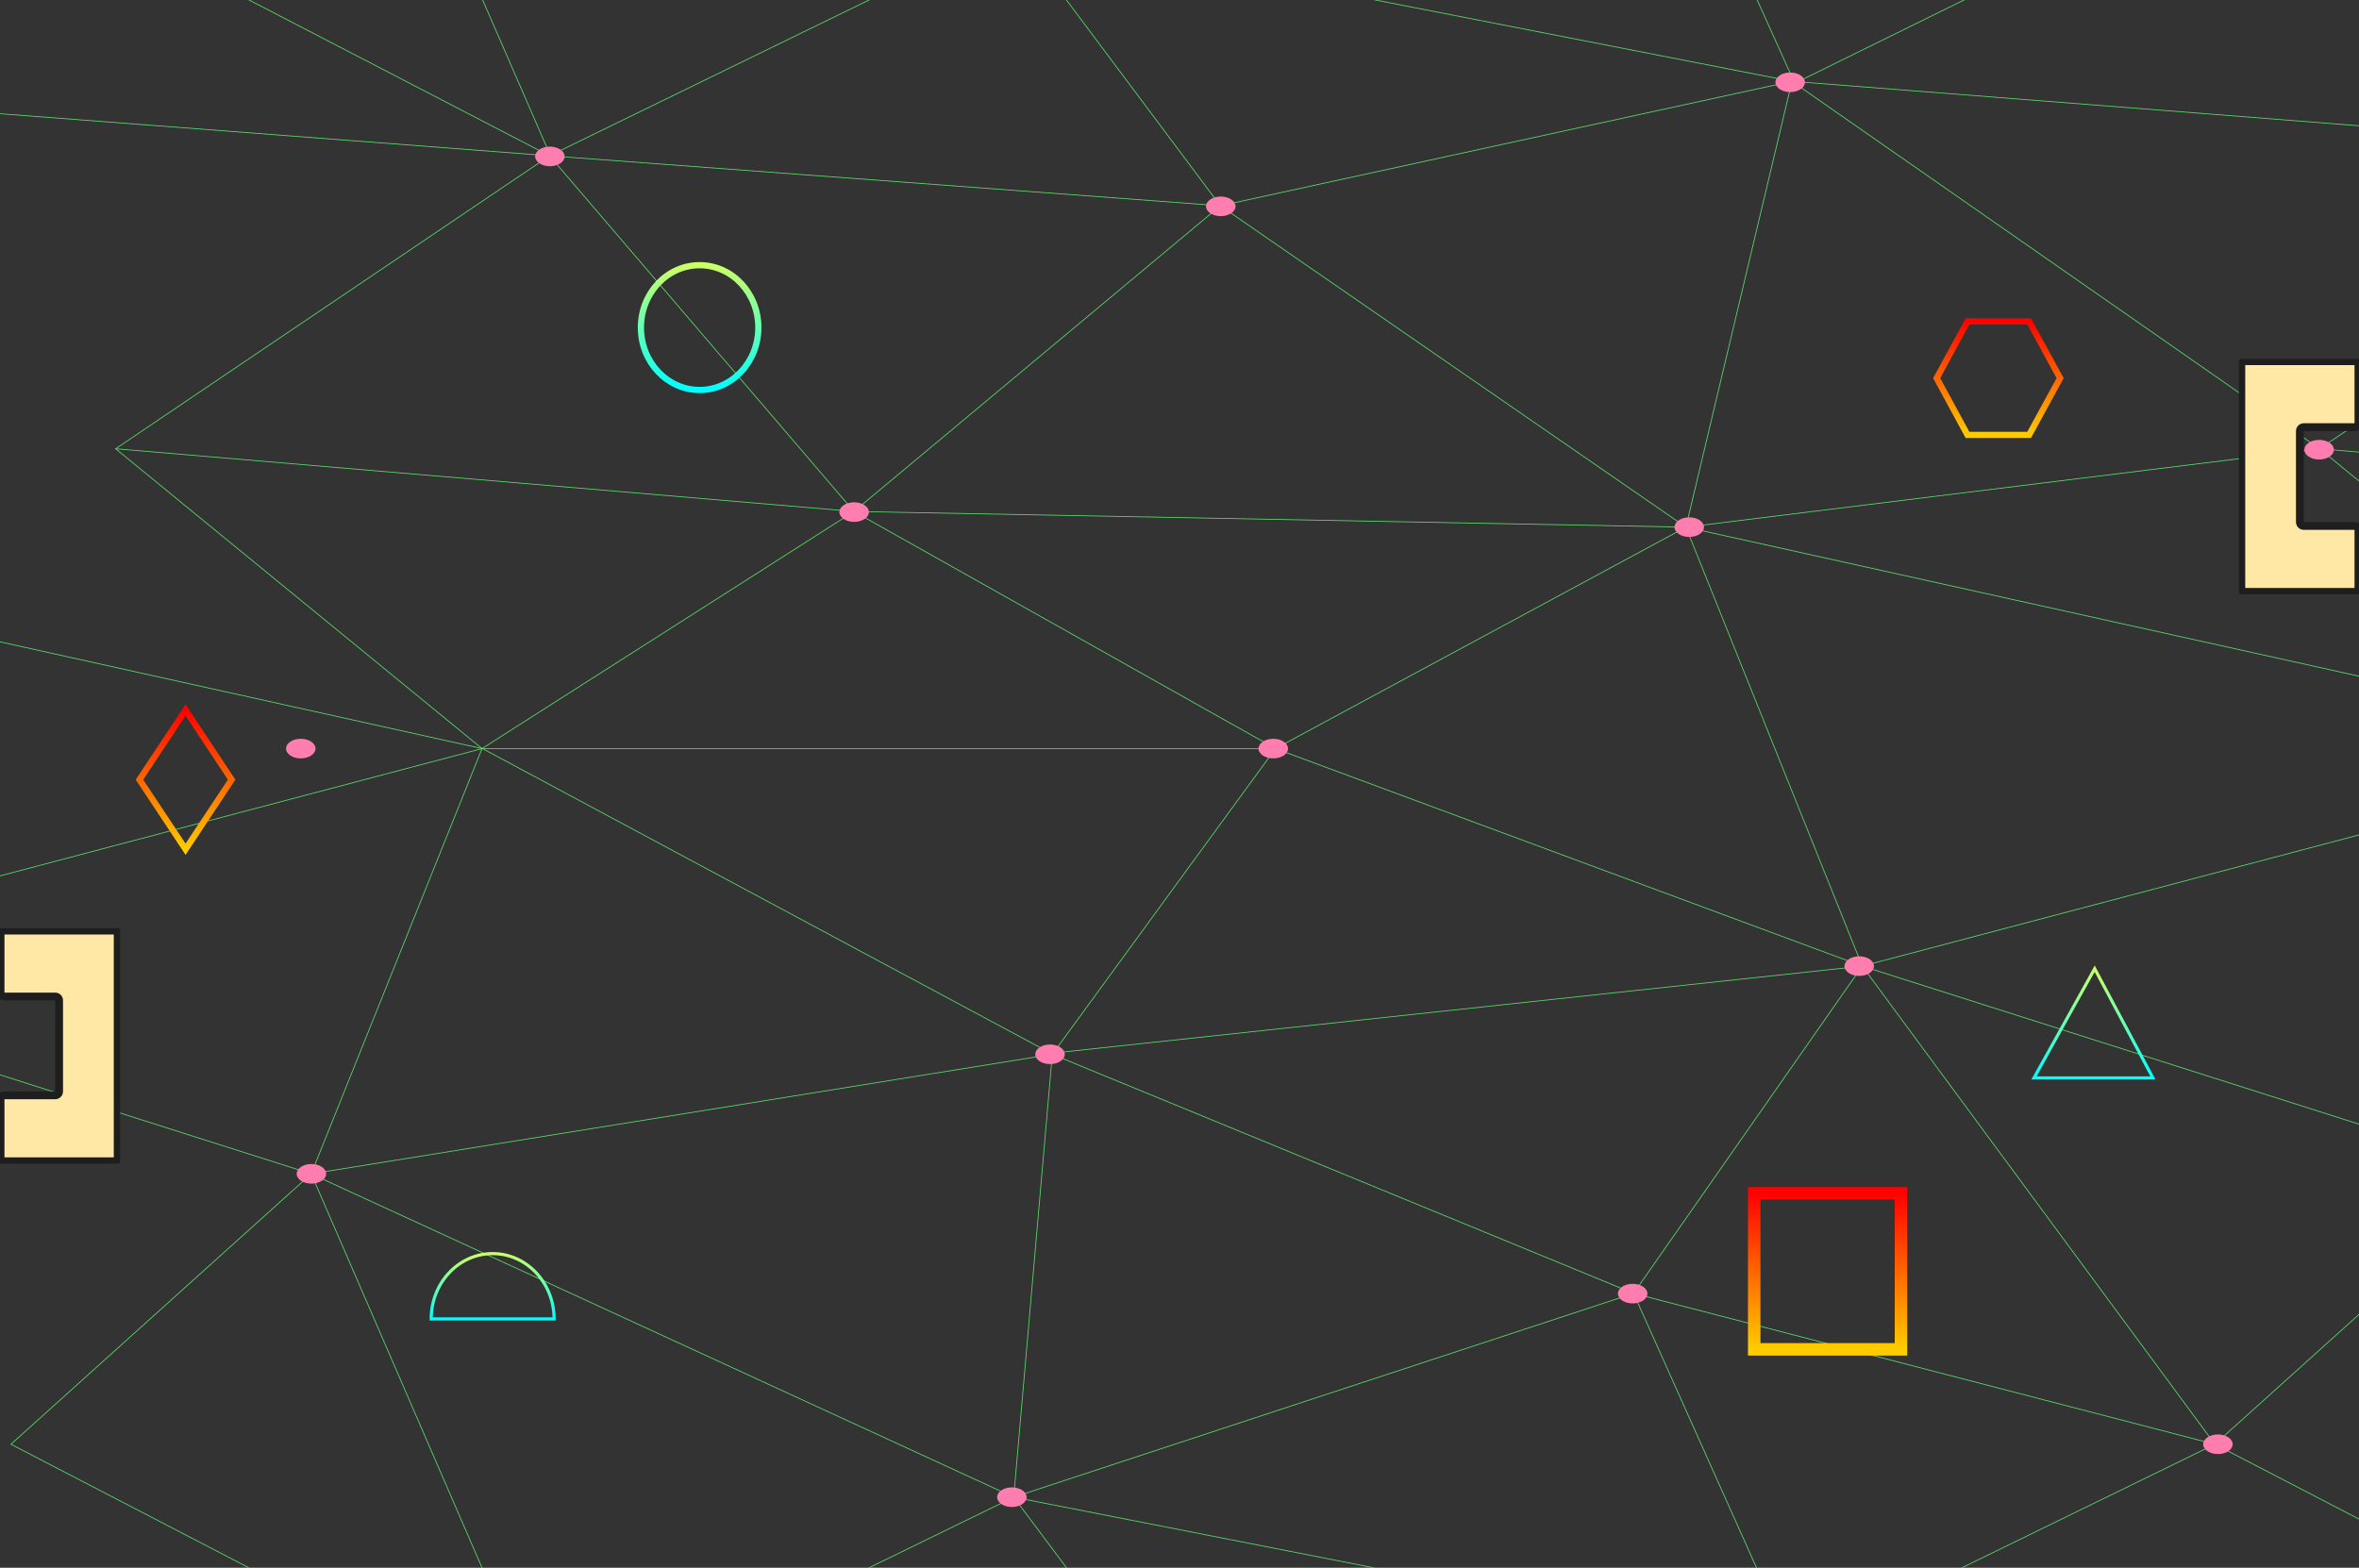 <svg width="1512" height="1005" viewBox="0 0 1512 1005" fill="none" xmlns="http://www.w3.org/2000/svg">
<rect x="0" y="0" width="1512" height="1005" fill="#333333" stroke="none"/>
<g clip-path="url(#clip0_182_500)">
<path d="M1486.71 287.681L1959.93 327.756M1765.7 1105.5L1419.61 925.856L1047.04 829.125L674.472 675.863L199.488 752.494M199.488 752.494L649.751 959.775L352.224 1104.87L199.488 752.494ZM199.488 752.494L-218.993 619.331L308.964 479.888L74.12 287.681L352.224 99.872L7.022 -79.144" stroke="#5CDB6D" stroke-width="0.5"/>
<path d="M74.12 287.681L547.338 327.881L817.497 479.888L1193.6 619.331L673.589 675.234L308.081 479.259M782.182 1136.91L649.751 959.775" stroke="#5CDB6D" stroke-width="0.5"/>
<path d="M1047.04 829.125L1149.46 1057.76L1419.61 925.856L1612.08 752.494L1193.6 619.331L1047.04 829.125ZM1047.04 829.125L649.751 959.775L674.472 675.863L817.496 479.888L1080.59 337.931L1486.71 287.681L1148.57 52.134L782.182 131.906L649.751 -45.225L352.224 99.872L547.338 327.881L308.963 479.888L199.488 752.494L7.022 925.856L353.107 1105.5" stroke="#5CDB6D" stroke-width="0.5"/>
<path d="M1047.04 -175.875L1150.34 53.391L1419.61 -79.144M1193.6 619.331L1080.59 337.931M1080.59 337.931L547.338 327.881L782.182 131.906M1080.59 337.931L1721.56 479.888M817.496 479.888H308.963" stroke="#5CDB6D" stroke-width="0.5"/>
<path d="M-263.136 52.763L352.224 99.872L782.182 131.906L1080.59 337.931L1148.57 52.134M1148.57 52.134L1765.7 100.5L1486.71 287.681L1721.55 479.887L1193.6 619.331L1419.61 925.856M1148.57 52.134L649.751 -45.225M1149.46 1057.76L649.751 959.775M199.488 -252.506L353.107 100.5M308.963 479.887L-332 337.931" stroke="#5CDB6D" stroke-width="0.5"/>
<path d="M1486.45 294.562C1491.67 294.562 1495.9 291.75 1495.9 288.281C1495.9 284.812 1491.67 282 1486.45 282C1481.23 282 1477 284.812 1477 288.281C1477 291.75 1481.23 294.562 1486.45 294.562Z" fill="#FF7DAF"/>
<path d="M1082.71 344.213C1087.93 344.213 1092.16 341.4 1092.16 337.931C1092.16 334.462 1087.93 331.65 1082.71 331.65C1077.49 331.65 1073.26 334.462 1073.26 337.931C1073.26 341.4 1077.49 344.213 1082.71 344.213Z" fill="#FF7DAF"/>
<path d="M1191.67 625.613C1196.89 625.613 1201.12 622.8 1201.12 619.331C1201.12 615.862 1196.89 613.05 1191.67 613.05C1186.45 613.05 1182.22 615.862 1182.22 619.331C1182.22 622.8 1186.45 625.613 1191.67 625.613Z" fill="#FF7DAF"/>
<path d="M1421.59 932.137C1426.81 932.137 1431.04 929.325 1431.04 925.856C1431.04 922.387 1426.81 919.575 1421.59 919.575C1416.37 919.575 1412.14 922.387 1412.14 925.856C1412.14 929.325 1416.37 932.137 1421.59 932.137Z" fill="#FF7DAF"/>
<path d="M1046.45 835.562C1051.67 835.562 1055.9 832.75 1055.9 829.281C1055.9 825.812 1051.67 823 1046.45 823C1041.23 823 1037 825.812 1037 829.281C1037 832.75 1041.23 835.562 1046.45 835.562Z" fill="#FF7DAF"/>
<path d="M673.01 682.144C678.229 682.144 682.46 679.331 682.46 675.862C682.46 672.393 678.229 669.581 673.01 669.581C667.791 669.581 663.56 672.393 663.56 675.862C663.56 679.331 667.791 682.144 673.01 682.144Z" fill="#FF7DAF"/>
<path d="M648.55 966.056C653.769 966.056 658 963.244 658 959.775C658 956.306 653.769 953.494 648.55 953.494C643.331 953.494 639.1 956.306 639.1 959.775C639.1 963.244 643.331 966.056 648.55 966.056Z" fill="#FF7DAF"/>
<path d="M199.6 758.775C204.819 758.775 209.05 755.963 209.05 752.494C209.05 749.025 204.819 746.213 199.6 746.213C194.381 746.213 190.15 749.025 190.15 752.494C190.15 755.963 194.381 758.775 199.6 758.775Z" fill="#FF7DAF"/>
<path d="M192.78 486.169C197.999 486.169 202.23 483.357 202.23 479.888C202.23 476.419 197.999 473.606 192.78 473.606C187.561 473.606 183.33 476.419 183.33 479.888C183.33 483.357 187.561 486.169 192.78 486.169Z" fill="#FF7DAF"/>
<path d="M352.45 106.562C357.669 106.562 361.9 103.75 361.9 100.281C361.9 96.812 357.669 94 352.45 94C347.231 94 343 96.812 343 100.281C343 103.75 347.231 106.562 352.45 106.562Z" fill="#FF7DAF"/>
<path d="M782.45 138.562C787.669 138.562 791.9 135.75 791.9 132.281C791.9 128.812 787.669 126 782.45 126C777.231 126 773 128.812 773 132.281C773 135.75 777.231 138.562 782.45 138.562Z" fill="#FF7DAF"/>
<path d="M1147.42 59.044C1152.64 59.044 1156.87 56.232 1156.87 52.763C1156.87 49.294 1152.64 46.481 1147.42 46.481C1142.2 46.481 1137.97 49.294 1137.97 52.763C1137.97 56.232 1142.2 59.044 1147.42 59.044Z" fill="#FF7DAF"/>
<path d="M547.45 334.562C552.669 334.562 556.9 331.75 556.9 328.281C556.9 324.812 552.669 322 547.45 322C542.231 322 538 324.812 538 328.281C538 331.75 542.231 334.562 547.45 334.562Z" fill="#FF7DAF"/>
<path d="M816.1 486.169C821.319 486.169 825.55 483.357 825.55 479.888C825.55 476.419 821.319 473.606 816.1 473.606C810.881 473.606 806.65 476.419 806.65 479.888C806.65 483.357 810.881 486.169 816.1 486.169Z" fill="#FF7DAF"/>
<g clip-path="url(#clip1_182_500)">
<path d="M72.922 596.565H2.871C2.208 596.565 1.571 596.829 1.102 597.298C0.633 597.768 0.369 598.404 0.369 599.068V636.31C0.369 636.974 0.633 637.611 1.102 638.08C1.571 638.55 2.208 638.813 2.871 638.813H35.395C36.058 638.813 36.695 639.077 37.164 639.547C37.633 640.016 37.897 640.653 37.897 641.317V699.67C37.897 700.334 37.633 700.971 37.164 701.441C36.695 701.91 36.058 702.174 35.395 702.174H2.871C2.208 702.174 1.571 702.438 1.102 702.907C0.633 703.377 0.369 704.014 0.369 704.678V741.913C0.369 742.577 0.633 743.214 1.102 743.683C1.571 744.153 2.208 744.416 2.871 744.416H72.922C73.585 744.416 74.222 744.153 74.691 743.683C75.16 743.214 75.424 742.577 75.424 741.913V599.081C75.425 598.751 75.362 598.424 75.237 598.119C75.112 597.814 74.928 597.536 74.695 597.302C74.463 597.069 74.187 596.883 73.882 596.757C73.578 596.63 73.252 596.565 72.922 596.565Z" fill="#FFE7A5" stroke="#1E1E1E" stroke-width="5" stroke-miterlimit="10"/>
</g>
</g>
<g clip-path="url(#clip2_182_500)">
<path d="M1439.08 231.565H1509.13C1509.79 231.565 1510.43 231.829 1510.9 232.298C1511.37 232.768 1511.63 233.404 1511.63 234.068V271.31C1511.63 271.974 1511.37 272.611 1510.9 273.08C1510.43 273.55 1509.79 273.813 1509.13 273.813H1476.61C1475.94 273.813 1475.31 274.077 1474.84 274.547C1474.37 275.016 1474.1 275.653 1474.1 276.317V334.67C1474.1 335.334 1474.37 335.971 1474.84 336.441C1475.31 336.91 1475.94 337.174 1476.61 337.174H1509.13C1509.79 337.174 1510.43 337.438 1510.9 337.907C1511.37 338.377 1511.63 339.014 1511.63 339.678V376.913C1511.63 377.577 1511.37 378.214 1510.9 378.683C1510.43 379.153 1509.79 379.416 1509.13 379.416H1439.08C1438.41 379.416 1437.78 379.153 1437.31 378.683C1436.84 378.214 1436.58 377.577 1436.58 376.913V234.081C1436.57 233.751 1436.64 233.424 1436.76 233.119C1436.89 232.814 1437.07 232.536 1437.3 232.302C1437.54 232.069 1437.81 231.883 1438.12 231.757C1438.42 231.63 1438.75 231.565 1439.08 231.565Z" fill="#FFE7A5" stroke="#1E1E1E" stroke-width="5" stroke-miterlimit="10"/>
</g>
<path d="M1303.69 691L1342.59 621L1379.9 691H1303.69Z" stroke="url(#paint0_linear_182_500)" stroke-width="2" stroke-miterlimit="10"/>
<path d="M448.425 250C469.211 250 486.06 232.091 486.06 210C486.06 187.909 469.211 170 448.425 170C427.64 170 410.79 187.909 410.79 210C410.79 232.091 427.64 250 448.425 250Z" stroke="url(#paint1_linear_182_500)" stroke-width="4" stroke-miterlimit="10"/>
<path d="M355.146 845.5H276.366C276.366 822.38 293.998 803.63 315.761 803.63C337.523 803.63 355.146 822.38 355.146 845.5Z" stroke="url(#paint2_linear_182_500)" stroke-width="2" stroke-miterlimit="10"/>
<path d="M118.928 455.2L89.384 499.8L118.928 544.4L148.471 499.8L118.928 455.2Z" stroke="url(#paint3_linear_182_500)" stroke-width="4" stroke-miterlimit="10"/>
<path d="M1218.44 765H1124.36V865H1218.44V765Z" stroke="url(#paint4_linear_182_500)" stroke-width="8" stroke-miterlimit="10"/>
<path d="M1320.44 242.4L1300.58 278.8H1261.07L1241.31 242.4L1261.07 206H1300.58L1320.44 242.4Z" stroke="url(#paint5_linear_182_500)" stroke-width="4" stroke-miterlimit="10"/>
<defs>
<linearGradient id="paint0_linear_182_500" x1="1303.69" y1="691" x2="1303.69" y2="621" gradientUnits="userSpaceOnUse">
<stop stop-color="#00FFFF"/>
<stop offset="1" stop-color="#CCFF66"/>
</linearGradient>
<linearGradient id="paint1_linear_182_500" x1="410.79" y1="250" x2="410.79" y2="170" gradientUnits="userSpaceOnUse">
<stop stop-color="#00FFFF"/>
<stop offset="1" stop-color="#CCFF66"/>
</linearGradient>
<linearGradient id="paint2_linear_182_500" x1="276.366" y1="845.5" x2="276.366" y2="803.63" gradientUnits="userSpaceOnUse">
<stop stop-color="#00FFFF"/>
<stop offset="1" stop-color="#CCFF66"/>
</linearGradient>
<linearGradient id="paint3_linear_182_500" x1="89.384" y1="455.2" x2="89.384" y2="544.4" gradientUnits="userSpaceOnUse">
<stop stop-color="#FF0000"/>
<stop offset="1" stop-color="#FFCC00"/>
</linearGradient>
<linearGradient id="paint4_linear_182_500" x1="1124.36" y1="765" x2="1124.36" y2="865" gradientUnits="userSpaceOnUse">
<stop stop-color="#FF0000"/>
<stop offset="1" stop-color="#FFCC00"/>
</linearGradient>
<linearGradient id="paint5_linear_182_500" x1="1241.31" y1="206" x2="1241.31" y2="278.8" gradientUnits="userSpaceOnUse">
<stop stop-color="#FF0000"/>
<stop offset="1" stop-color="#FFCC00"/>
</linearGradient>
<clipPath id="clip0_182_500">
<rect width="1512" height="1005" fill="white"/>
</clipPath>
<clipPath id="clip1_182_500">
<rect width="172" height="151" fill="white" transform="translate(-95 595)"/>
</clipPath>
<clipPath id="clip2_182_500">
<rect width="172" height="151" fill="white" transform="translate(1435 230)"/>
</clipPath>
</defs>
</svg>
